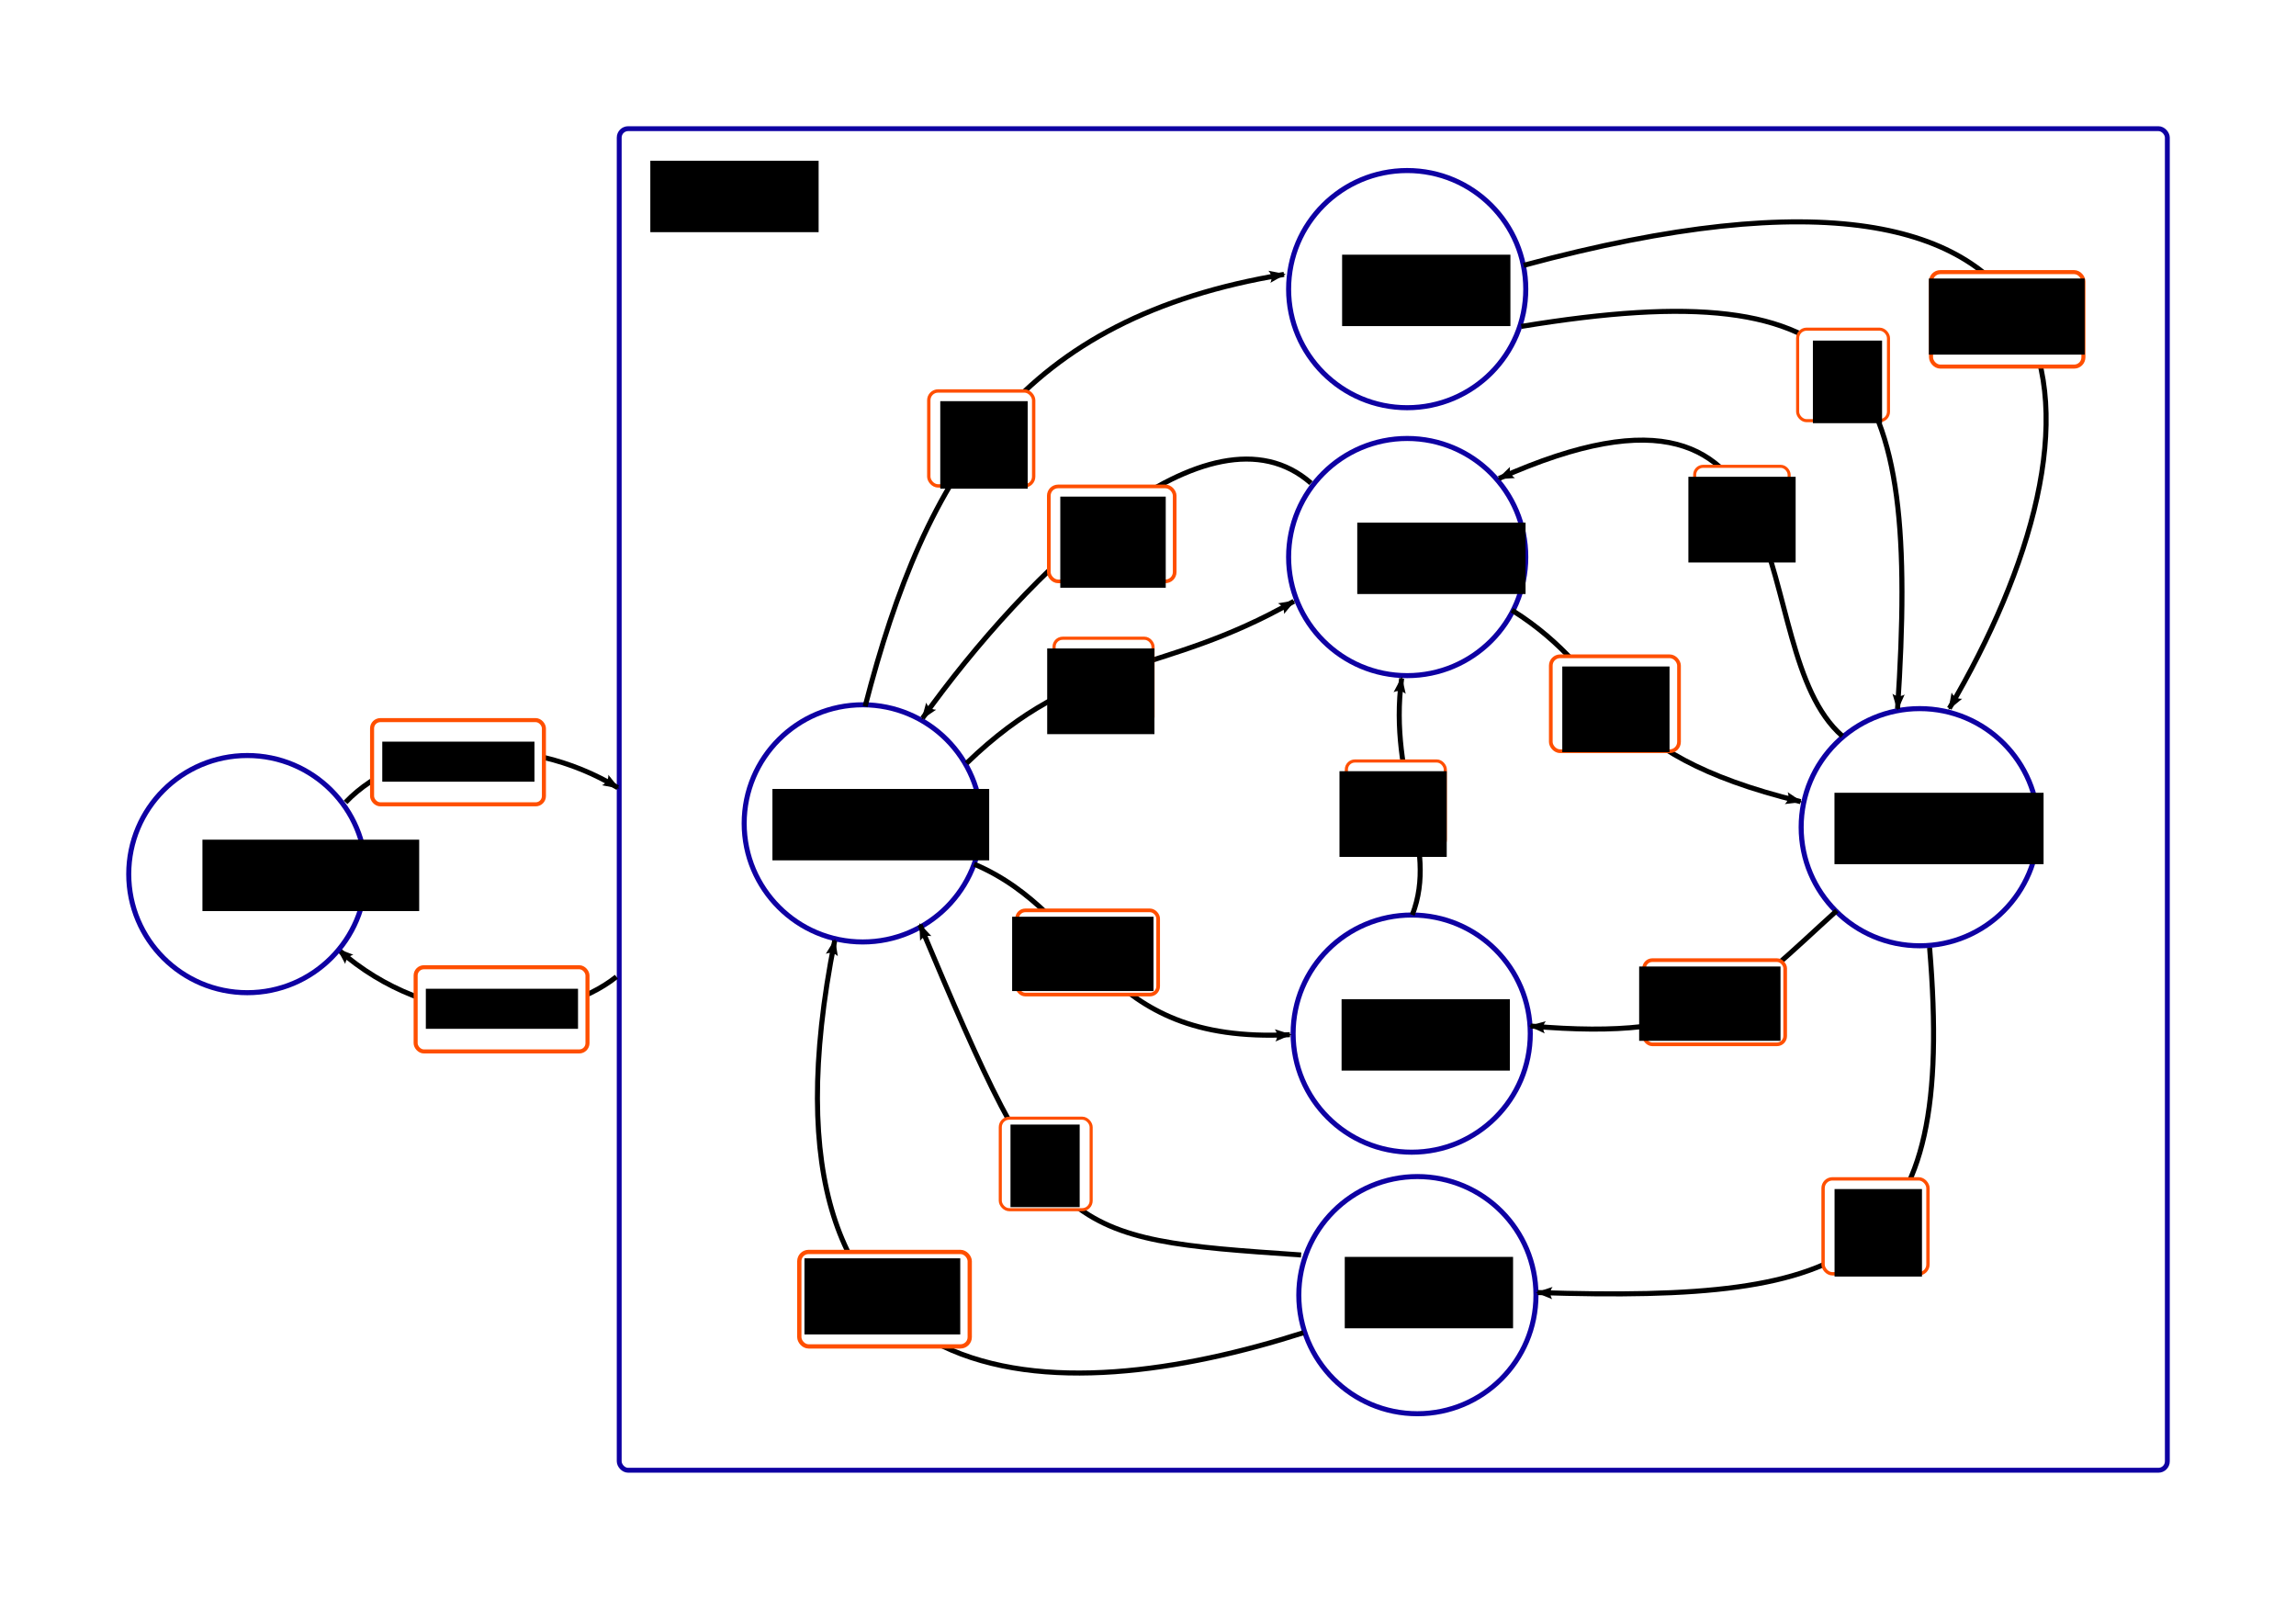 <?xml version="1.0" encoding="UTF-8" standalone="no"?>
<!-- Created with Inkscape (http://www.inkscape.org/) -->

<svg
   xmlns:dc="http://purl.org/dc/elements/1.1/"
   xmlns:cc="http://creativecommons.org/ns#"
   xmlns:rdf="http://www.w3.org/1999/02/22-rdf-syntax-ns#"
   xmlns:svg="http://www.w3.org/2000/svg"
   xmlns="http://www.w3.org/2000/svg"
   xmlns:sodipodi="http://sodipodi.sourceforge.net/DTD/sodipodi-0.dtd"
   xmlns:inkscape="http://www.inkscape.org/namespaces/inkscape"
   width="909.525"
   height="633.361"
   id="svg2"
   version="1.1"
   inkscape:version="0.48.2 r9819"
   sodipodi:docname="PairsStateDiagram.svg"
   inkscape:export-filename="C:\Development\INCEPTO\Documentation\PairsStateDiagram.png"
   inkscape:export-xdpi="90"
   inkscape:export-ydpi="90">
  <title
     id="title5942">Pairs State Machine</title>
  <defs
     id="defs4">
    <marker
       inkscape:stockid="Arrow1Lstart"
       orient="auto"
       refY="0"
       refX="0"
       id="Arrow1Lstart"
       style="overflow:visible">
      <path
         id="path3884"
         d="M 0,0 5,-5 -12.5,0 5,5 0,0 z"
         style="fill-rule:evenodd;stroke:#000000;stroke-width:1pt;marker-start:none"
         transform="matrix(0.8,0,0,0.8,10,0)"
         inkscape:connector-curvature="0" />
    </marker>
    <marker
       inkscape:stockid="Arrow2Mend"
       orient="auto"
       refY="0"
       refX="0"
       id="Arrow2Mend"
       style="overflow:visible">
      <path
         id="path3911"
         style="font-size:12px;fill-rule:evenodd;stroke-width:0.625;stroke-linejoin:round"
         d="M 8.719,4.034 -2.207,0.016 8.719,-4.002 c -1.745,2.372 -1.735,5.617 -6e-7,8.035 z"
         transform="scale(-0.6,-0.6)"
         inkscape:connector-curvature="0" />
    </marker>
    <marker
       inkscape:stockid="Arrow2Lend"
       orient="auto"
       refY="0"
       refX="0"
       id="Arrow2Lend"
       style="overflow:visible">
      <path
         id="path3905"
         style="font-size:12px;fill-rule:evenodd;stroke-width:0.625;stroke-linejoin:round"
         d="M 8.719,4.034 -2.207,0.016 8.719,-4.002 c -1.745,2.372 -1.735,5.617 -6e-7,8.035 z"
         transform="matrix(-1.1,0,0,-1.1,-1.1,0)"
         inkscape:connector-curvature="0" />
    </marker>
    <marker
       inkscape:stockid="Arrow2Lend"
       orient="auto"
       refY="0"
       refX="0"
       id="Arrow2Lend-8"
       style="overflow:visible">
      <path
         inkscape:connector-curvature="0"
         id="path3905-5"
         style="font-size:12px;fill-rule:evenodd;stroke-width:0.625;stroke-linejoin:round"
         d="M 8.719,4.034 -2.207,0.016 8.719,-4.002 c -1.745,2.372 -1.735,5.617 -6e-7,8.035 z"
         transform="matrix(-1.1,0,0,-1.1,-1.1,0)" />
    </marker>
    <marker
       inkscape:stockid="Arrow2Lend"
       orient="auto"
       refY="0"
       refX="0"
       id="Arrow2Lend-9"
       style="overflow:visible">
      <path
         inkscape:connector-curvature="0"
         id="path3905-54"
         style="font-size:12px;fill-rule:evenodd;stroke-width:0.625;stroke-linejoin:round"
         d="M 8.719,4.034 -2.207,0.016 8.719,-4.002 c -1.745,2.372 -1.735,5.617 -6e-7,8.035 z"
         transform="matrix(-1.1,0,0,-1.1,-1.1,0)" />
    </marker>
    <marker
       inkscape:stockid="Arrow2Lend"
       orient="auto"
       refY="0"
       refX="0"
       id="Arrow2Lend-1"
       style="overflow:visible">
      <path
         inkscape:connector-curvature="0"
         id="path3905-1"
         style="font-size:12px;fill-rule:evenodd;stroke-width:0.625;stroke-linejoin:round"
         d="M 8.719,4.034 -2.207,0.016 8.719,-4.002 c -1.745,2.372 -1.735,5.617 -6e-7,8.035 z"
         transform="matrix(-1.1,0,0,-1.1,-1.1,0)" />
    </marker>
    <marker
       inkscape:stockid="Arrow2Lend"
       orient="auto"
       refY="0"
       refX="0"
       id="Arrow2Lend-7"
       style="overflow:visible">
      <path
         inkscape:connector-curvature="0"
         id="path3905-9"
         style="font-size:12px;fill-rule:evenodd;stroke-width:0.625;stroke-linejoin:round"
         d="M 8.719,4.034 -2.207,0.016 8.719,-4.002 c -1.745,2.372 -1.735,5.617 -6e-7,8.035 z"
         transform="matrix(-1.1,0,0,-1.1,-1.1,0)" />
    </marker>
    <marker
       inkscape:stockid="Arrow2Lend"
       orient="auto"
       refY="0"
       refX="0"
       id="Arrow2Lend-19"
       style="overflow:visible">
      <path
         inkscape:connector-curvature="0"
         id="path3905-8"
         style="font-size:12px;fill-rule:evenodd;stroke-width:0.625;stroke-linejoin:round"
         d="M 8.719,4.034 -2.207,0.016 8.719,-4.002 c -1.745,2.372 -1.735,5.617 -6e-7,8.035 z"
         transform="matrix(-1.1,0,0,-1.1,-1.1,0)" />
    </marker>
    <marker
       inkscape:stockid="Arrow2Lend"
       orient="auto"
       refY="0"
       refX="0"
       id="Arrow2Lend-5"
       style="overflow:visible">
      <path
         inkscape:connector-curvature="0"
         id="path3905-0"
         style="font-size:12px;fill-rule:evenodd;stroke-width:0.625;stroke-linejoin:round"
         d="M 8.719,4.034 -2.207,0.016 8.719,-4.002 c -1.745,2.372 -1.735,5.617 -6e-7,8.035 z"
         transform="matrix(-1.1,0,0,-1.1,-1.1,0)" />
    </marker>
    <marker
       inkscape:stockid="Arrow2Lend"
       orient="auto"
       refY="0"
       refX="0"
       id="Arrow2Lend-86"
       style="overflow:visible">
      <path
         inkscape:connector-curvature="0"
         id="path3905-02"
         style="font-size:12px;fill-rule:evenodd;stroke-width:0.625;stroke-linejoin:round"
         d="M 8.719,4.034 -2.207,0.016 8.719,-4.002 c -1.745,2.372 -1.735,5.617 -6e-7,8.035 z"
         transform="matrix(-1.1,0,0,-1.1,-1.1,0)" />
    </marker>
    <marker
       inkscape:stockid="Arrow2Lend"
       orient="auto"
       refY="0"
       refX="0"
       id="Arrow2Lend-865"
       style="overflow:visible">
      <path
         inkscape:connector-curvature="0"
         id="path3905-09"
         style="font-size:12px;fill-rule:evenodd;stroke-width:0.625;stroke-linejoin:round"
         d="M 8.719,4.034 -2.207,0.016 8.719,-4.002 c -1.745,2.372 -1.735,5.617 -6e-7,8.035 z"
         transform="matrix(-1.1,0,0,-1.1,-1.1,0)" />
    </marker>
    <marker
       inkscape:stockid="Arrow2Lend"
       orient="auto"
       refY="0"
       refX="0"
       id="Arrow2Lend-0"
       style="overflow:visible">
      <path
         inkscape:connector-curvature="0"
         id="path3905-6"
         style="font-size:12px;fill-rule:evenodd;stroke-width:0.625;stroke-linejoin:round"
         d="M 8.719,4.034 -2.207,0.016 8.719,-4.002 c -1.745,2.372 -1.735,5.617 -6e-7,8.035 z"
         transform="matrix(-1.1,0,0,-1.1,-1.1,0)" />
    </marker>
    <marker
       inkscape:stockid="Arrow2Lend"
       orient="auto"
       refY="0"
       refX="0"
       id="Arrow2Lend-3"
       style="overflow:visible">
      <path
         inkscape:connector-curvature="0"
         id="path3905-89"
         style="font-size:12px;fill-rule:evenodd;stroke-width:0.625;stroke-linejoin:round"
         d="M 8.719,4.034 -2.207,0.016 8.719,-4.002 c -1.745,2.372 -1.735,5.617 -6e-7,8.035 z"
         transform="matrix(-1.1,0,0,-1.1,-1.1,0)" />
    </marker>
    <marker
       inkscape:stockid="Arrow2Lend"
       orient="auto"
       refY="0"
       refX="0"
       id="Arrow2Lend-4"
       style="overflow:visible">
      <path
         inkscape:connector-curvature="0"
         id="path3905-4"
         style="font-size:12px;fill-rule:evenodd;stroke-width:0.625;stroke-linejoin:round"
         d="M 8.719,4.034 -2.207,0.016 8.719,-4.002 c -1.745,2.372 -1.735,5.617 -6e-7,8.035 z"
         transform="matrix(-1.1,0,0,-1.1,-1.1,0)" />
    </marker>
    <marker
       inkscape:stockid="Arrow2Lend"
       orient="auto"
       refY="0"
       refX="0"
       id="Arrow2Lend-38"
       style="overflow:visible">
      <path
         id="path3905-3"
         style="font-size:12px;fill-rule:evenodd;stroke-width:0.625;stroke-linejoin:round"
         d="M 8.719,4.034 -2.207,0.016 8.719,-4.002 c -1.745,2.372 -1.735,5.617 -6e-7,8.035 z"
         transform="matrix(-1.1,0,0,-1.1,-1.1,0)"
         inkscape:connector-curvature="0" />
    </marker>
    <marker
       inkscape:stockid="Arrow2Lend"
       orient="auto"
       refY="0"
       refX="0"
       id="Arrow2Lend-10"
       style="overflow:visible">
      <path
         id="path3905-7"
         style="font-size:12px;fill-rule:evenodd;stroke-width:0.625;stroke-linejoin:round"
         d="M 8.719,4.034 -2.207,0.016 8.719,-4.002 c -1.745,2.372 -1.735,5.617 -6e-7,8.035 z"
         transform="matrix(-1.1,0,0,-1.1,-1.1,0)"
         inkscape:connector-curvature="0" />
    </marker>
    <marker
       inkscape:stockid="Arrow2Lend"
       orient="auto"
       refY="0"
       refX="0"
       id="Arrow2Lend-49"
       style="overflow:visible">
      <path
         id="path3905-65"
         style="font-size:12px;fill-rule:evenodd;stroke-width:0.625;stroke-linejoin:round"
         d="M 8.719,4.034 -2.207,0.016 8.719,-4.002 c -1.745,2.372 -1.735,5.617 -6e-7,8.035 z"
         transform="matrix(-1.1,0,0,-1.1,-1.1,0)"
         inkscape:connector-curvature="0" />
    </marker>
  </defs>
  <sodipodi:namedview
     id="base"
     pagecolor="#ffffff"
     bordercolor="#666666"
     borderopacity="1.0"
     inkscape:pageopacity="0.0"
     inkscape:pageshadow="2"
     inkscape:zoom="1.4"
     inkscape:cx="427.61431"
     inkscape:cy="321.92778"
     inkscape:document-units="px"
     inkscape:current-layer="layer1"
     showgrid="false"
     fit-margin-top="50"
     fit-margin-right="50"
     fit-margin-bottom="50"
     fit-margin-left="50" />
  <g
     inkscape:label="Layer 1"
     inkscape:groupmode="layer"
     id="layer1"
     transform="translate(83.675,-316.593)">
    <rect
       style="fill:#ffffff;fill-opacity:1;stroke:#0e00a3;stroke-width:1.934;stroke-linejoin:round;stroke-miterlimit:4;stroke-opacity:1;stroke-dasharray:none;stroke-dashoffset:0"
       id="rect6165"
       width="613.267"
       height="531.426"
       x="161.615"
       y="367.56"
       ry="3.536" />
    <path
       sodipodi:type="arc"
       style="fill:#ffffff;fill-opacity:1;stroke:#0e00a3;stroke-width:2;stroke-linejoin:round;stroke-miterlimit:4;stroke-opacity:1;stroke-dasharray:none;stroke-dashoffset:0"
       id="path2985"
       sodipodi:cx="258.09396"
       sodipodi:cy="334.47763"
       sodipodi:rx="46.972092"
       sodipodi:ry="46.972092"
       d="m 305.066,334.478 c 0,25.942 -21.03,46.972 -46.972,46.972 -25.942,0 -46.972,-21.03 -46.972,-46.972 0,-25.942 21.03,-46.972 46.972,-46.972 25.942,0 46.972,21.03 46.972,46.972 z"
       transform="translate(0,308.268)" />
    <flowRoot
       xml:space="preserve"
       id="flowRoot2987"
       style="font-size:24px;font-style:normal;font-weight:normal;line-height:125%;letter-spacing:0px;word-spacing:0px;fill:#000000;fill-opacity:1;stroke:none;font-family:Sans"
       transform="translate(1.091,305.237)"><flowRegion
         id="flowRegion2989"><rect
           id="rect2991"
           width="85.863"
           height="28.284"
           x="221.223"
           y="323.871"
           style="font-size:24px" /></flowRegion><flowPara
         id="flowPara2993">Buying</flowPara></flowRoot>    <path
       sodipodi:type="arc"
       style="fill:#ffffff;fill-opacity:1;stroke:#0e00a3;stroke-width:2;stroke-linejoin:round;stroke-miterlimit:4;stroke-opacity:1;stroke-dasharray:none;stroke-dashoffset:0"
       id="path2985-7"
       sodipodi:cx="258.09396"
       sodipodi:cy="334.47763"
       sodipodi:rx="46.972092"
       sodipodi:ry="46.972092"
       d="m 305.066,334.478 c 0,25.942 -21.03,46.972 -46.972,46.972 -25.942,0 -46.972,-21.03 -46.972,-46.972 0,-25.942 21.03,-46.972 46.972,-46.972 25.942,0 46.972,21.03 46.972,46.972 z"
       transform="translate(215.668,202.773)" />
    <flowRoot
       xml:space="preserve"
       id="flowRoot2987-4"
       style="font-size:24px;font-style:normal;font-weight:normal;line-height:125%;letter-spacing:0px;word-spacing:0px;fill:#000000;fill-opacity:1;stroke:none;font-family:Sans"
       transform="translate(232.759,199.742)"><flowRegion
         id="flowRegion2989-0"><rect
           id="rect2991-9"
           width="66.67"
           height="28.284"
           x="221.223"
           y="323.871"
           style="font-size:24px" /></flowRegion><flowPara
         id="flowPara2993-4">Flat</flowPara></flowRoot>    <path
       sodipodi:type="arc"
       style="fill:#ffffff;fill-opacity:1;stroke:#0e00a3;stroke-width:2;stroke-linejoin:round;stroke-miterlimit:4;stroke-opacity:1;stroke-dasharray:none;stroke-dashoffset:0"
       id="path2985-8"
       sodipodi:cx="258.09396"
       sodipodi:cy="334.47763"
       sodipodi:rx="46.972092"
       sodipodi:ry="46.972092"
       d="m 305.066,334.478 c 0,25.942 -21.03,46.972 -46.972,46.972 -25.942,0 -46.972,-21.03 -46.972,-46.972 0,-25.942 21.03,-46.972 46.972,-46.972 25.942,0 46.972,21.03 46.972,46.972 z"
       transform="translate(418.708,309.783)" />
    <flowRoot
       xml:space="preserve"
       id="flowRoot2987-2"
       style="font-size:24px;font-style:normal;font-weight:normal;line-height:125%;letter-spacing:0px;word-spacing:0px;fill:#000000;fill-opacity:1;stroke:none;font-family:Sans"
       transform="translate(421.8,306.752)"><flowRegion
         id="flowRegion2989-4"><rect
           id="rect2991-5"
           width="82.833"
           height="28.284"
           x="221.223"
           y="323.871"
           style="font-size:24px" /></flowRegion><flowPara
         id="flowPara2993-5">Selling</flowPara></flowRoot>    <path
       sodipodi:type="arc"
       style="fill:#ffffff;fill-opacity:1;stroke:#0e00a3;stroke-width:2;stroke-linejoin:round;stroke-miterlimit:4;stroke-opacity:1;stroke-dasharray:none;stroke-dashoffset:0"
       id="path2985-1"
       sodipodi:cx="258.09396"
       sodipodi:cy="334.47763"
       sodipodi:rx="46.972092"
       sodipodi:ry="46.972092"
       d="m 305.066,334.478 c 0,25.942 -21.03,46.972 -46.972,46.972 -25.942,0 -46.972,-21.03 -46.972,-46.972 0,-25.942 21.03,-46.972 46.972,-46.972 25.942,0 46.972,21.03 46.972,46.972 z"
       transform="translate(215.668,96.641)" />
    <flowRoot
       xml:space="preserve"
       id="flowRoot2987-1"
       style="font-size:24px;font-style:normal;font-weight:normal;line-height:125%;letter-spacing:0px;word-spacing:0px;fill:#000000;fill-opacity:1;stroke:none;font-family:Sans"
       transform="translate(226.759,93.61)"><flowRegion
         id="flowRegion2989-5"><rect
           id="rect2991-2"
           width="66.67"
           height="28.284"
           x="221.223"
           y="323.871"
           style="font-size:24px" /></flowRegion><flowPara
         id="flowPara2993-7">Long</flowPara></flowRoot>    <path
       sodipodi:type="arc"
       style="fill:#ffffff;fill-opacity:1;stroke:#0e00a3;stroke-width:2;stroke-linejoin:round;stroke-miterlimit:4;stroke-opacity:1;stroke-dasharray:none;stroke-dashoffset:0"
       id="path2985-14"
       sodipodi:cx="258.09396"
       sodipodi:cy="334.47763"
       sodipodi:rx="46.972092"
       sodipodi:ry="46.972092"
       d="m 305.066,334.478 c 0,25.942 -21.03,46.972 -46.972,46.972 -25.942,0 -46.972,-21.03 -46.972,-46.972 0,-25.942 21.03,-46.972 46.972,-46.972 25.942,0 46.972,21.03 46.972,46.972 z"
       transform="translate(219.708,495.146)" />
    <flowRoot
       xml:space="preserve"
       id="flowRoot2987-23"
       style="font-size:24px;font-style:normal;font-weight:normal;line-height:125%;letter-spacing:0px;word-spacing:0px;fill:#000000;fill-opacity:1;stroke:none;font-family:Sans"
       transform="translate(227.81,490.6)"><flowRegion
         id="flowRegion2989-2"><rect
           id="rect2991-21"
           width="66.67"
           height="28.284"
           x="221.223"
           y="323.871"
           style="font-size:24px" /></flowRegion><flowPara
         id="flowPara2993-6">Short</flowPara></flowRoot>    <path
       style="fill:none;stroke:#000000;stroke-width:2;stroke-linecap:butt;stroke-linejoin:miter;stroke-miterlimit:4;stroke-opacity:1;stroke-dasharray:none;marker-end:url(#Arrow2Lend)"
       d="m 259.026,596.416 c 24.244,-93.944 61.885,-153.953 165.931,-171.125"
       id="path3879"
       inkscape:connector-curvature="0"
       sodipodi:nodetypes="cc" />
    <rect
       style="fill:#ffffff;fill-opacity:1;stroke:#ff4f00;stroke-width:1.33;stroke-linejoin:round;stroke-miterlimit:4;stroke-opacity:1;stroke-dasharray:none;stroke-dashoffset:0"
       id="rect4327"
       width="41.549"
       height="37.607"
       x="284.251"
       y="471.462"
       ry="3.681" />
    <flowRoot
       xml:space="preserve"
       id="flowRoot4329"
       style="font-size:12px;font-style:normal;font-weight:normal;line-height:125%;letter-spacing:0px;word-spacing:0px;fill:#000000;fill-opacity:1;stroke:none;font-family:Sans"
       transform="translate(34.238,292.043)"><flowRegion
         id="flowRegion4331"><rect
           id="rect4333"
           width="34.629"
           height="34.662"
           x="254.558"
           y="183.46" /></flowRegion><flowPara
         id="flowPara4335"
         style="text-align:center;text-anchor:middle">Filled Long</flowPara></flowRoot>    <path
       style="fill:none;stroke:#000000;stroke-width:2;stroke-linecap:butt;stroke-linejoin:miter;stroke-miterlimit:4;stroke-opacity:1;stroke-dasharray:none;marker-end:url(#Arrow2Lend)"
       d="M 53.222,634.409 C 76.251,610.288 123.953,606.088 161.06,628.625"
       id="path3879-6"
       inkscape:connector-curvature="0"
       sodipodi:nodetypes="cc" />
    <path
       style="fill:none;stroke:#000000;stroke-width:2;stroke-linecap:butt;stroke-linejoin:miter;stroke-miterlimit:4;stroke-opacity:1;stroke-dasharray:none;marker-end:url(#Arrow2Lend)"
       d="m 519.91,421.697 c 237.854,-64.343 234.061,64.329 168.615,175.503"
       id="path3879-6-3"
       inkscape:connector-curvature="0"
       sodipodi:nodetypes="cc" />
    <path
       style="fill:none;stroke:#000000;stroke-width:2;stroke-linecap:butt;stroke-linejoin:miter;stroke-miterlimit:4;stroke-opacity:1;stroke-dasharray:none;marker-end:url(#Arrow2Lend)"
       d="m 518.967,445.886 c 135.687,-22.284 158.049,15.633 149.044,151.503"
       id="path3879-6-3-3"
       inkscape:connector-curvature="0"
       sodipodi:nodetypes="cc" />
    <path
       style="fill:none;stroke:#000000;stroke-width:2;stroke-linecap:butt;stroke-linejoin:miter;stroke-miterlimit:4;stroke-opacity:1;stroke-dasharray:none;marker-end:url(#Arrow2Lend)"
       d="m 515.248,558.295 c 42.636,26.646 33.471,56.146 114.361,75.842"
       id="path3879-3"
       inkscape:connector-curvature="0"
       sodipodi:nodetypes="cc" />
    <path
       style="fill:none;stroke:#000000;stroke-width:2;stroke-linecap:butt;stroke-linejoin:miter;stroke-miterlimit:4;stroke-opacity:1;stroke-dasharray:none;marker-end:url(#Arrow2Lend)"
       d="m 299.213,618.94 c 44.778,-43.354 76.614,-33.854 129.647,-64.158"
       id="path3879-3-6"
       inkscape:connector-curvature="0"
       sodipodi:nodetypes="cc" />
    <path
       style="fill:none;stroke:#000000;stroke-width:2;stroke-linecap:butt;stroke-linejoin:miter;stroke-miterlimit:4;stroke-opacity:1;stroke-dasharray:none;marker-end:url(#Arrow2Lend)"
       d="m 435.64,507.952 c -40.406,-35.355 -112.327,35.047 -153.866,93.123"
       id="path3879-3-2"
       inkscape:connector-curvature="0"
       sodipodi:nodetypes="cc" />
    <path
       style="fill:none;stroke:#000000;stroke-width:2;stroke-linecap:butt;stroke-linejoin:miter;stroke-miterlimit:4;stroke-opacity:1;stroke-dasharray:none;marker-end:url(#Arrow2Lend)"
       d="M 646.119,608.15 C 605.713,572.795 640.23,448.045 510.119,506.12"
       id="path3879-3-2-4"
       inkscape:connector-curvature="0"
       sodipodi:nodetypes="cc" />
    <path
       style="fill:none;stroke:#000000;stroke-width:2;stroke-linecap:butt;stroke-linejoin:miter;stroke-miterlimit:4;stroke-opacity:1;stroke-dasharray:none;marker-end:url(#Arrow2Lend)"
       d="M 431.746,813.714 C 336.301,807.154 332.92,806.848 280.789,682.94"
       id="path3879-3-2-0"
       inkscape:connector-curvature="0"
       sodipodi:nodetypes="cc" />
    <path
       style="fill:none;stroke:#000000;stroke-width:2;stroke-linecap:butt;stroke-linejoin:miter;stroke-miterlimit:4;stroke-opacity:1;stroke-dasharray:none;marker-end:url(#Arrow2Lend)"
       d="M 432.616,844.527 C 336.831,875.139 209.036,879.687 246.986,689.155"
       id="path3879-3-2-0-1"
       inkscape:connector-curvature="0"
       sodipodi:nodetypes="cc" />
    <path
       style="fill:none;stroke:#000000;stroke-width:2;stroke-linecap:butt;stroke-linejoin:miter;stroke-miterlimit:4;stroke-opacity:1;stroke-dasharray:none;marker-end:url(#Arrow2Lend)"
       d="M 160.514,703.515 C 136.546,722.505 87.211,725.307 50.313,692.731"
       id="path3879-3-2-0-3"
       inkscape:connector-curvature="0"
       sodipodi:nodetypes="cc" />
    <path
       style="fill:none;stroke:#000000;stroke-width:2;stroke-linecap:butt;stroke-linejoin:miter;stroke-miterlimit:4;stroke-opacity:1;stroke-dasharray:none;marker-end:url(#Arrow2Lend)"
       d="M 680.709,692.042 C 691.017,815.972 651.953,832.661 525.414,828.593"
       id="path3879-3-2-6"
       inkscape:connector-curvature="0"
       sodipodi:nodetypes="cc" />
    <rect
       style="fill:#ffffff;fill-opacity:1;stroke:#ff4f00;stroke-width:1.215;stroke-linejoin:round;stroke-miterlimit:4;stroke-opacity:1;stroke-dasharray:none;stroke-dashoffset:0"
       id="rect4327-1-1-8-2"
       width="35.989"
       height="36.247"
       x="312.577"
       y="759.524"
       ry="3.548" />
    <flowRoot
       xml:space="preserve"
       id="flowRoot4329-8-2-7-9"
       style="font-size:12px;font-style:normal;font-weight:normal;line-height:125%;letter-spacing:0px;word-spacing:0px;fill:#000000;fill-opacity:1;stroke:none;font-family:Sans"
       transform="translate(62.059,578.59)"><flowRegion
         id="flowRegion4331-9-3-4-1"><rect
           id="rect4333-2-3-2-3"
           width="27.405"
           height="32.714"
           x="254.558"
           y="183.46" /></flowRegion><flowPara
         id="flowPara4335-7-4-7-5">P&amp;L </flowPara><flowPara
         id="flowPara5688-9">Stop</flowPara></flowRoot>    <rect
       style="fill:#ffffff;fill-opacity:1;stroke:#ff4f00;stroke-width:1.33;stroke-linejoin:round;stroke-miterlimit:4;stroke-opacity:1;stroke-dasharray:none;stroke-dashoffset:0"
       id="rect4327-8"
       width="41.549"
       height="37.607"
       x="638.511"
       y="783.559"
       ry="3.681" />
    <flowRoot
       xml:space="preserve"
       id="flowRoot4329-4"
       style="font-size:12px;font-style:normal;font-weight:normal;line-height:125%;letter-spacing:0px;word-spacing:0px;fill:#000000;fill-opacity:1;stroke:none;font-family:Sans"
       transform="translate(388.498,604.139)"><flowRegion
         id="flowRegion4331-0"><rect
           id="rect4333-7"
           width="34.629"
           height="34.662"
           x="254.558"
           y="183.46" /></flowRegion><flowPara
         id="flowPara4335-6"
         style="text-align:center;text-anchor:middle">Filled Short</flowPara></flowRoot>    <rect
       style="fill:#ffffff;fill-opacity:1;stroke:#ff4f00;stroke-width:1.456;stroke-linejoin:round;stroke-miterlimit:4;stroke-opacity:1;stroke-dasharray:none;stroke-dashoffset:0"
       id="rect4327-8-3"
       width="49.859"
       height="37.607"
       x="331.797"
       y="509.273"
       ry="3.681" />
    <flowRoot
       xml:space="preserve"
       id="flowRoot4329-4-6"
       style="font-size:12px;font-style:normal;font-weight:normal;line-height:125%;letter-spacing:0px;word-spacing:0px;fill:#000000;fill-opacity:1;stroke:none;font-family:Sans"
       transform="translate(81.784,329.854)"><flowRegion
         id="flowRegion4331-0-1"><rect
           id="rect4333-7-5"
           width="41.772"
           height="36.091"
           x="254.558"
           y="183.46" /></flowRegion><flowPara
         id="flowPara4335-6-4"
         style="text-align:center;text-anchor:middle">Buy</flowPara><flowPara
         id="flowPara5864"
         style="text-align:center;text-anchor:middle">Trigger</flowPara></flowRoot>    <rect
       style="fill:#ffffff;fill-opacity:1;stroke:#ff4f00;stroke-width:1.47;stroke-linejoin:round;stroke-miterlimit:4;stroke-opacity:1;stroke-dasharray:none;stroke-dashoffset:0"
       id="rect4327-8-2"
       width="50.785"
       height="37.607"
       x="530.654"
       y="576.559"
       ry="3.681" />
    <flowRoot
       xml:space="preserve"
       id="flowRoot4329-4-0"
       style="font-size:12px;font-style:normal;font-weight:normal;line-height:125%;letter-spacing:0px;word-spacing:0px;fill:#000000;fill-opacity:1;stroke:none;font-family:Sans"
       transform="translate(280.641,397.139)"><flowRegion
         id="flowRegion4331-0-9"><rect
           id="rect4333-7-7"
           width="42.486"
           height="33.948"
           x="254.558"
           y="183.46" /></flowRegion><flowPara
         id="flowPara4335-6-3"
         style="text-align:center;text-anchor:middle">Sell</flowPara><flowPara
         id="flowPara5866"
         style="text-align:center;text-anchor:middle">Trigger</flowPara></flowRoot>    <rect
       style="fill:#ffffff;fill-opacity:1;stroke:#ff4f00;stroke-width:1.238;stroke-linejoin:round;stroke-miterlimit:4;stroke-opacity:1;stroke-dasharray:none;stroke-dashoffset:0"
       id="rect4327-8-2-7"
       width="39.192"
       height="34.545"
       x="333.881"
       y="569.416"
       ry="3.382" />
    <flowRoot
       xml:space="preserve"
       id="flowRoot4329-4-0-2"
       style="font-size:12px;font-style:normal;font-weight:normal;line-height:125%;letter-spacing:0px;word-spacing:0px;fill:#000000;fill-opacity:1;stroke:none;font-family:Sans"
       transform="translate(76.595,389.997)"><flowRegion
         id="flowRegion4331-0-9-6"><rect
           id="rect4333-7-7-0"
           width="42.486"
           height="33.948"
           x="254.558"
           y="183.46" /></flowRegion><flowPara
         id="flowPara5866-6"
         style="text-align:center;text-anchor:middle">Filled</flowPara><flowPara
         style="text-align:center;text-anchor:middle"
         id="flowPara5903">Flat</flowPara></flowRoot>    <rect
       style="fill:#ffffff;fill-opacity:1;stroke:#ff4f00;stroke-width:1.2;stroke-linejoin:round;stroke-miterlimit:4;stroke-opacity:1;stroke-dasharray:none;stroke-dashoffset:0"
       id="rect4327-8-2-7-5"
       width="37.419"
       height="34.023"
       x="587.648"
       y="501.313"
       ry="3.33" />
    <flowRoot
       xml:space="preserve"
       id="flowRoot4329-4-0-2-7"
       style="font-size:12px;font-style:normal;font-weight:normal;line-height:125%;letter-spacing:0px;word-spacing:0px;fill:#000000;fill-opacity:1;stroke:none;font-family:Sans"
       transform="translate(330.595,321.997)"><flowRegion
         id="flowRegion4331-0-9-6-5"><rect
           id="rect4333-7-7-0-4"
           width="42.486"
           height="33.948"
           x="254.558"
           y="183.46" /></flowRegion><flowPara
         id="flowPara5866-6-1"
         style="text-align:center;text-anchor:middle">Filled</flowPara><flowPara
         style="text-align:center;text-anchor:middle"
         id="flowPara5903-2">Flat</flowPara></flowRoot>    <rect
       style="fill:#ffffff;fill-opacity:1;stroke:#ff4f00;stroke-width:1.691;stroke-linejoin:round;stroke-miterlimit:4;stroke-opacity:1;stroke-dasharray:none;stroke-dashoffset:0"
       id="rect4327-1-1-9"
       width="67.509"
       height="37.419"
       x="232.96"
       y="812.51"
       ry="3.663" />
    <flowRoot
       xml:space="preserve"
       id="flowRoot4329-8-2-6"
       style="font-size:12px;font-style:normal;font-weight:normal;line-height:125%;letter-spacing:0px;word-spacing:0px;fill:#000000;fill-opacity:1;stroke:none;font-family:Sans"
       transform="translate(-19.558,631.575)"><flowRegion
         id="flowRegion4331-9-3-3"><rect
           id="rect4333-2-3-7"
           width="61.715"
           height="30.152"
           x="254.558"
           y="183.46" /></flowRegion><flowPara
         id="flowPara4335-7-4-8"
         style="text-align:center;text-anchor:middle">Mean </flowPara><flowPara
         id="flowPara5686-8"
         style="text-align:center;text-anchor:middle">Reversion</flowPara></flowRoot>    <rect
       style="fill:#ffffff;fill-opacity:1;stroke:#ff4f00;stroke-width:1.599;stroke-linejoin:round;stroke-miterlimit:4;stroke-opacity:1;stroke-dasharray:none;stroke-dashoffset:0"
       id="rect4327-1-1"
       width="60.363"
       height="37.419"
       x="681.274"
       y="424.386"
       ry="3.663" />
    <flowRoot
       xml:space="preserve"
       id="flowRoot4329-8-2"
       style="font-size:12px;font-style:normal;font-weight:normal;line-height:125%;letter-spacing:0px;word-spacing:0px;fill:#000000;fill-opacity:1;stroke:none;font-family:Sans"
       transform="translate(425.862,243.452)"><flowRegion
         id="flowRegion4331-9-3"><rect
           id="rect4333-2-3"
           width="61.715"
           height="30.152"
           x="254.558"
           y="183.46" /></flowRegion><flowPara
         id="flowPara4335-7-4"
         style="text-align:center;text-anchor:middle">Mean </flowPara><flowPara
         id="flowPara5686"
         style="text-align:center;text-anchor:middle">Reversion</flowPara></flowRoot>    <path
       sodipodi:type="arc"
       style="fill:#ffffff;fill-opacity:1;stroke:#0e00a3;stroke-width:2;stroke-linejoin:round;stroke-miterlimit:4;stroke-opacity:1;stroke-dasharray:none;stroke-dashoffset:0"
       id="path2985-7-0"
       sodipodi:cx="258.09396"
       sodipodi:cy="334.47763"
       sodipodi:rx="46.972092"
       sodipodi:ry="46.972092"
       d="m 305.066,334.478 c 0,25.942 -21.03,46.972 -46.972,46.972 -25.942,0 -46.972,-21.03 -46.972,-46.972 0,-25.942 21.03,-46.972 46.972,-46.972 25.942,0 46.972,21.03 46.972,46.972 z"
       transform="translate(217.456,391.547)" />
    <flowRoot
       xml:space="preserve"
       id="flowRoot2987-4-8"
       style="font-size:24px;font-style:normal;font-weight:normal;line-height:125%;letter-spacing:0px;word-spacing:0px;fill:#000000;fill-opacity:1;stroke:none;font-family:Sans"
       transform="translate(226.548,388.516)"><flowRegion
         id="flowRegion2989-0-7"><rect
           id="rect2991-9-7"
           width="66.67"
           height="28.284"
           x="221.223"
           y="323.871"
           style="font-size:24px" /></flowRegion><flowPara
         id="flowPara2993-4-8">Hung</flowPara></flowRoot>    <path
       style="fill:none;stroke:#000000;stroke-width:2;stroke-linecap:butt;stroke-linejoin:miter;stroke-miterlimit:4;stroke-opacity:1;stroke-dasharray:none;marker-end:url(#Arrow2Lend)"
       d="m 302.226,658.89 c 47.636,20.218 48.471,71.432 125.075,67.556"
       id="path3879-3-6-7"
       inkscape:connector-curvature="0"
       sodipodi:nodetypes="cc" />
    <path
       style="fill:none;stroke:#000000;stroke-width:2;stroke-linecap:butt;stroke-linejoin:miter;stroke-miterlimit:4;stroke-opacity:1;stroke-dasharray:none;marker-end:url(#Arrow2Lend)"
       d="m 643.908,677.338 c -37.549,33.93 -49.747,51.894 -121.285,45.684"
       id="path3879-3-2-4-3"
       inkscape:connector-curvature="0"
       sodipodi:nodetypes="cc" />
    <path
       style="fill:none;stroke:#000000;stroke-width:2;stroke-linecap:butt;stroke-linejoin:miter;stroke-miterlimit:4;stroke-opacity:1;stroke-dasharray:none;marker-end:url(#Arrow2Lend)"
       d="m 475.777,679.01 c 10.672,-27.516 -9.686,-52.953 -4.212,-93.697"
       id="path3879-1"
       inkscape:connector-curvature="0"
       sodipodi:nodetypes="cc" />
    <rect
       style="fill:#ffffff;fill-opacity:1;stroke:#ff4f00;stroke-width:1.238;stroke-linejoin:round;stroke-miterlimit:4;stroke-opacity:1;stroke-dasharray:none;stroke-dashoffset:0"
       id="rect4327-8-2-7-0"
       width="39.192"
       height="34.545"
       x="449.669"
       y="618.037"
       ry="3.382" />
    <flowRoot
       xml:space="preserve"
       id="flowRoot4329-4-0-2-9"
       style="font-size:12px;font-style:normal;font-weight:normal;line-height:125%;letter-spacing:0px;word-spacing:0px;fill:#000000;fill-opacity:1;stroke:none;font-family:Sans"
       transform="translate(192.382,438.618)"><flowRegion
         id="flowRegion4331-0-9-6-9"><rect
           id="rect4333-7-7-0-6"
           width="42.486"
           height="33.948"
           x="254.558"
           y="183.46" /></flowRegion><flowPara
         id="flowPara5866-6-8"
         style="text-align:center;text-anchor:middle">Filled</flowPara><flowPara
         style="text-align:center;text-anchor:middle"
         id="flowPara5903-3">Flat</flowPara></flowRoot>    <rect
       style="fill:#ffffff;fill-opacity:1;stroke:#ff4f00;stroke-width:1.215;stroke-linejoin:round;stroke-miterlimit:4;stroke-opacity:1;stroke-dasharray:none;stroke-dashoffset:0"
       id="rect4327-1-1-8"
       width="35.989"
       height="36.247"
       x="628.433"
       y="446.98"
       ry="3.548" />
    <flowRoot
       xml:space="preserve"
       id="flowRoot4329-8-2-7"
       style="font-size:12px;font-style:normal;font-weight:normal;line-height:125%;letter-spacing:0px;word-spacing:0px;fill:#000000;fill-opacity:1;stroke:none;font-family:Sans"
       transform="translate(379.915,268.045)"><flowRegion
         id="flowRegion4331-9-3-4"><rect
           id="rect4333-2-3-2"
           width="27.405"
           height="32.714"
           x="254.558"
           y="183.46" /></flowRegion><flowPara
         id="flowPara4335-7-4-7">P&amp;L </flowPara><flowPara
         id="flowPara5688">Stop</flowPara></flowRoot>    <rect
       style="fill:#ffffff;fill-opacity:1;stroke:#ff4f00;stroke-width:1.452;stroke-linejoin:round;stroke-miterlimit:4;stroke-opacity:1;stroke-dasharray:none;stroke-dashoffset:0"
       id="rect4327-1-0-4"
       width="55.882"
       height="33.353"
       x="319.228"
       y="677.205"
       ry="3.265" />
    <flowRoot
       xml:space="preserve"
       id="flowRoot4329-8-6-8"
       style="font-size:12px;font-style:normal;font-weight:normal;line-height:125%;letter-spacing:0px;word-spacing:0px;fill:#000000;fill-opacity:1;stroke:none;font-family:Sans"
       transform="translate(62.71,496.27)"><flowRegion
         id="flowRegion4331-9-6-4"><rect
           id="rect4333-2-1-9"
           width="56"
           height="29.438"
           x="254.558"
           y="183.46" /></flowRegion><flowPara
         id="flowPara5684-4-2"
         style="text-align:center;text-anchor:middle">Hang</flowPara><flowPara
         style="text-align:center;text-anchor:middle"
         id="flowPara6130">Timeout</flowPara></flowRoot>    <rect
       style="fill:#ffffff;fill-opacity:1;stroke:#ff4f00;stroke-width:1.452;stroke-linejoin:round;stroke-miterlimit:4;stroke-opacity:1;stroke-dasharray:none;stroke-dashoffset:0"
       id="rect4327-1-0-4-5"
       width="55.882"
       height="33.353"
       x="567.61"
       y="696.919"
       ry="3.265" />
    <flowRoot
       xml:space="preserve"
       id="flowRoot4329-8-6-8-5"
       style="font-size:12px;font-style:normal;font-weight:normal;line-height:125%;letter-spacing:0px;word-spacing:0px;fill:#000000;fill-opacity:1;stroke:none;font-family:Sans"
       transform="translate(311.092,515.985)"><flowRegion
         id="flowRegion4331-9-6-4-3"><rect
           id="rect4333-2-1-9-3"
           width="56"
           height="29.438"
           x="254.558"
           y="183.46" /></flowRegion><flowPara
         id="flowPara5684-4-2-3"
         style="text-align:center;text-anchor:middle">Hang</flowPara><flowPara
         style="text-align:center;text-anchor:middle"
         id="flowPara6130-7">Timeout</flowPara></flowRoot>    <flowRoot
       xml:space="preserve"
       id="flowRoot2987-1-4"
       style="font-size:24px;font-style:normal;font-weight:normal;line-height:125%;letter-spacing:0px;word-spacing:0px;fill:#000000;fill-opacity:1;stroke:none;font-family:Sans"
       transform="translate(-47.283,56.404)"><flowRegion
         id="flowRegion2989-5-3"><rect
           id="rect2991-2-8"
           width="66.67"
           height="28.284"
           x="221.223"
           y="323.871"
           style="font-size:24px" /></flowRegion><flowPara
         id="flowPara2993-7-0">On</flowPara></flowRoot>    <path
       sodipodi:type="arc"
       style="fill:#ffffff;fill-opacity:1;stroke:#0e00a3;stroke-width:2;stroke-linejoin:round;stroke-miterlimit:4;stroke-opacity:1;stroke-dasharray:none;stroke-dashoffset:0"
       id="path2985-88"
       sodipodi:cx="258.09396"
       sodipodi:cy="334.47763"
       sodipodi:rx="46.972092"
       sodipodi:ry="46.972092"
       d="m 305.066,334.478 c 0,25.942 -21.03,46.972 -46.972,46.972 -25.942,0 -46.972,-21.03 -46.972,-46.972 0,-25.942 21.03,-46.972 46.972,-46.972 25.942,0 46.972,21.03 46.972,46.972 z"
       transform="translate(-243.797,328.363)" />
    <flowRoot
       xml:space="preserve"
       id="flowRoot2987-0"
       style="font-size:24px;font-style:normal;font-weight:normal;line-height:125%;letter-spacing:0px;word-spacing:0px;fill:#000000;fill-opacity:1;stroke:none;font-family:Sans"
       transform="translate(-224.706,325.332)"><flowRegion
         id="flowRegion2989-6"><rect
           id="rect2991-8"
           width="85.863"
           height="28.284"
           x="221.223"
           y="323.871"
           style="font-size:24px" /></flowRegion><flowPara
         id="flowPara2993-1">Off</flowPara></flowRoot>    <rect
       style="fill:#ffffff;fill-opacity:1;stroke:#ff4f00;stroke-width:1.603;stroke-linejoin:round;stroke-miterlimit:4;stroke-opacity:1;stroke-dasharray:none;stroke-dashoffset:0"
       id="rect4327-1-0-9"
       width="68.073"
       height="33.353"
       x="80.974"
       y="699.735"
       ry="3.265" />
    <flowRoot
       xml:space="preserve"
       id="flowRoot4329-8-6-89"
       style="font-size:12px;font-style:normal;font-weight:normal;line-height:125%;letter-spacing:0px;word-spacing:0px;fill:#000000;fill-opacity:1;stroke:none;font-family:Sans"
       transform="translate(-169.544,524.8)"><flowRegion
         id="flowRegion4331-9-6-7"><rect
           id="rect4333-2-1-2"
           width="60.286"
           height="15.867"
           x="254.558"
           y="183.46" /></flowRegion><flowPara
         id="flowPara5684-4-8"
         style="text-align:center;text-anchor:middle">Shutdown </flowPara></flowRoot>    <rect
       style="fill:#ffffff;fill-opacity:1;stroke:#ff4f00;stroke-width:1.603;stroke-linejoin:round;stroke-miterlimit:4;stroke-opacity:1;stroke-dasharray:none;stroke-dashoffset:0"
       id="rect4327-1-0-9-2"
       width="68.073"
       height="33.353"
       x="63.716"
       y="601.848"
       ry="3.265" />
    <flowRoot
       xml:space="preserve"
       id="flowRoot4329-8-6-89-8"
       style="font-size:12px;font-style:normal;font-weight:normal;line-height:125%;letter-spacing:0px;word-spacing:0px;fill:#000000;fill-opacity:1;stroke:none;font-family:Sans"
       transform="translate(-186.801,426.914)"><flowRegion
         id="flowRegion4331-9-6-7-9"><rect
           id="rect4333-2-1-2-0"
           width="60.286"
           height="15.867"
           x="254.558"
           y="183.46" /></flowRegion><flowPara
         id="flowPara5684-4-8-7"
         style="text-align:center;text-anchor:middle">Startup</flowPara></flowRoot>  </g>
</svg>
